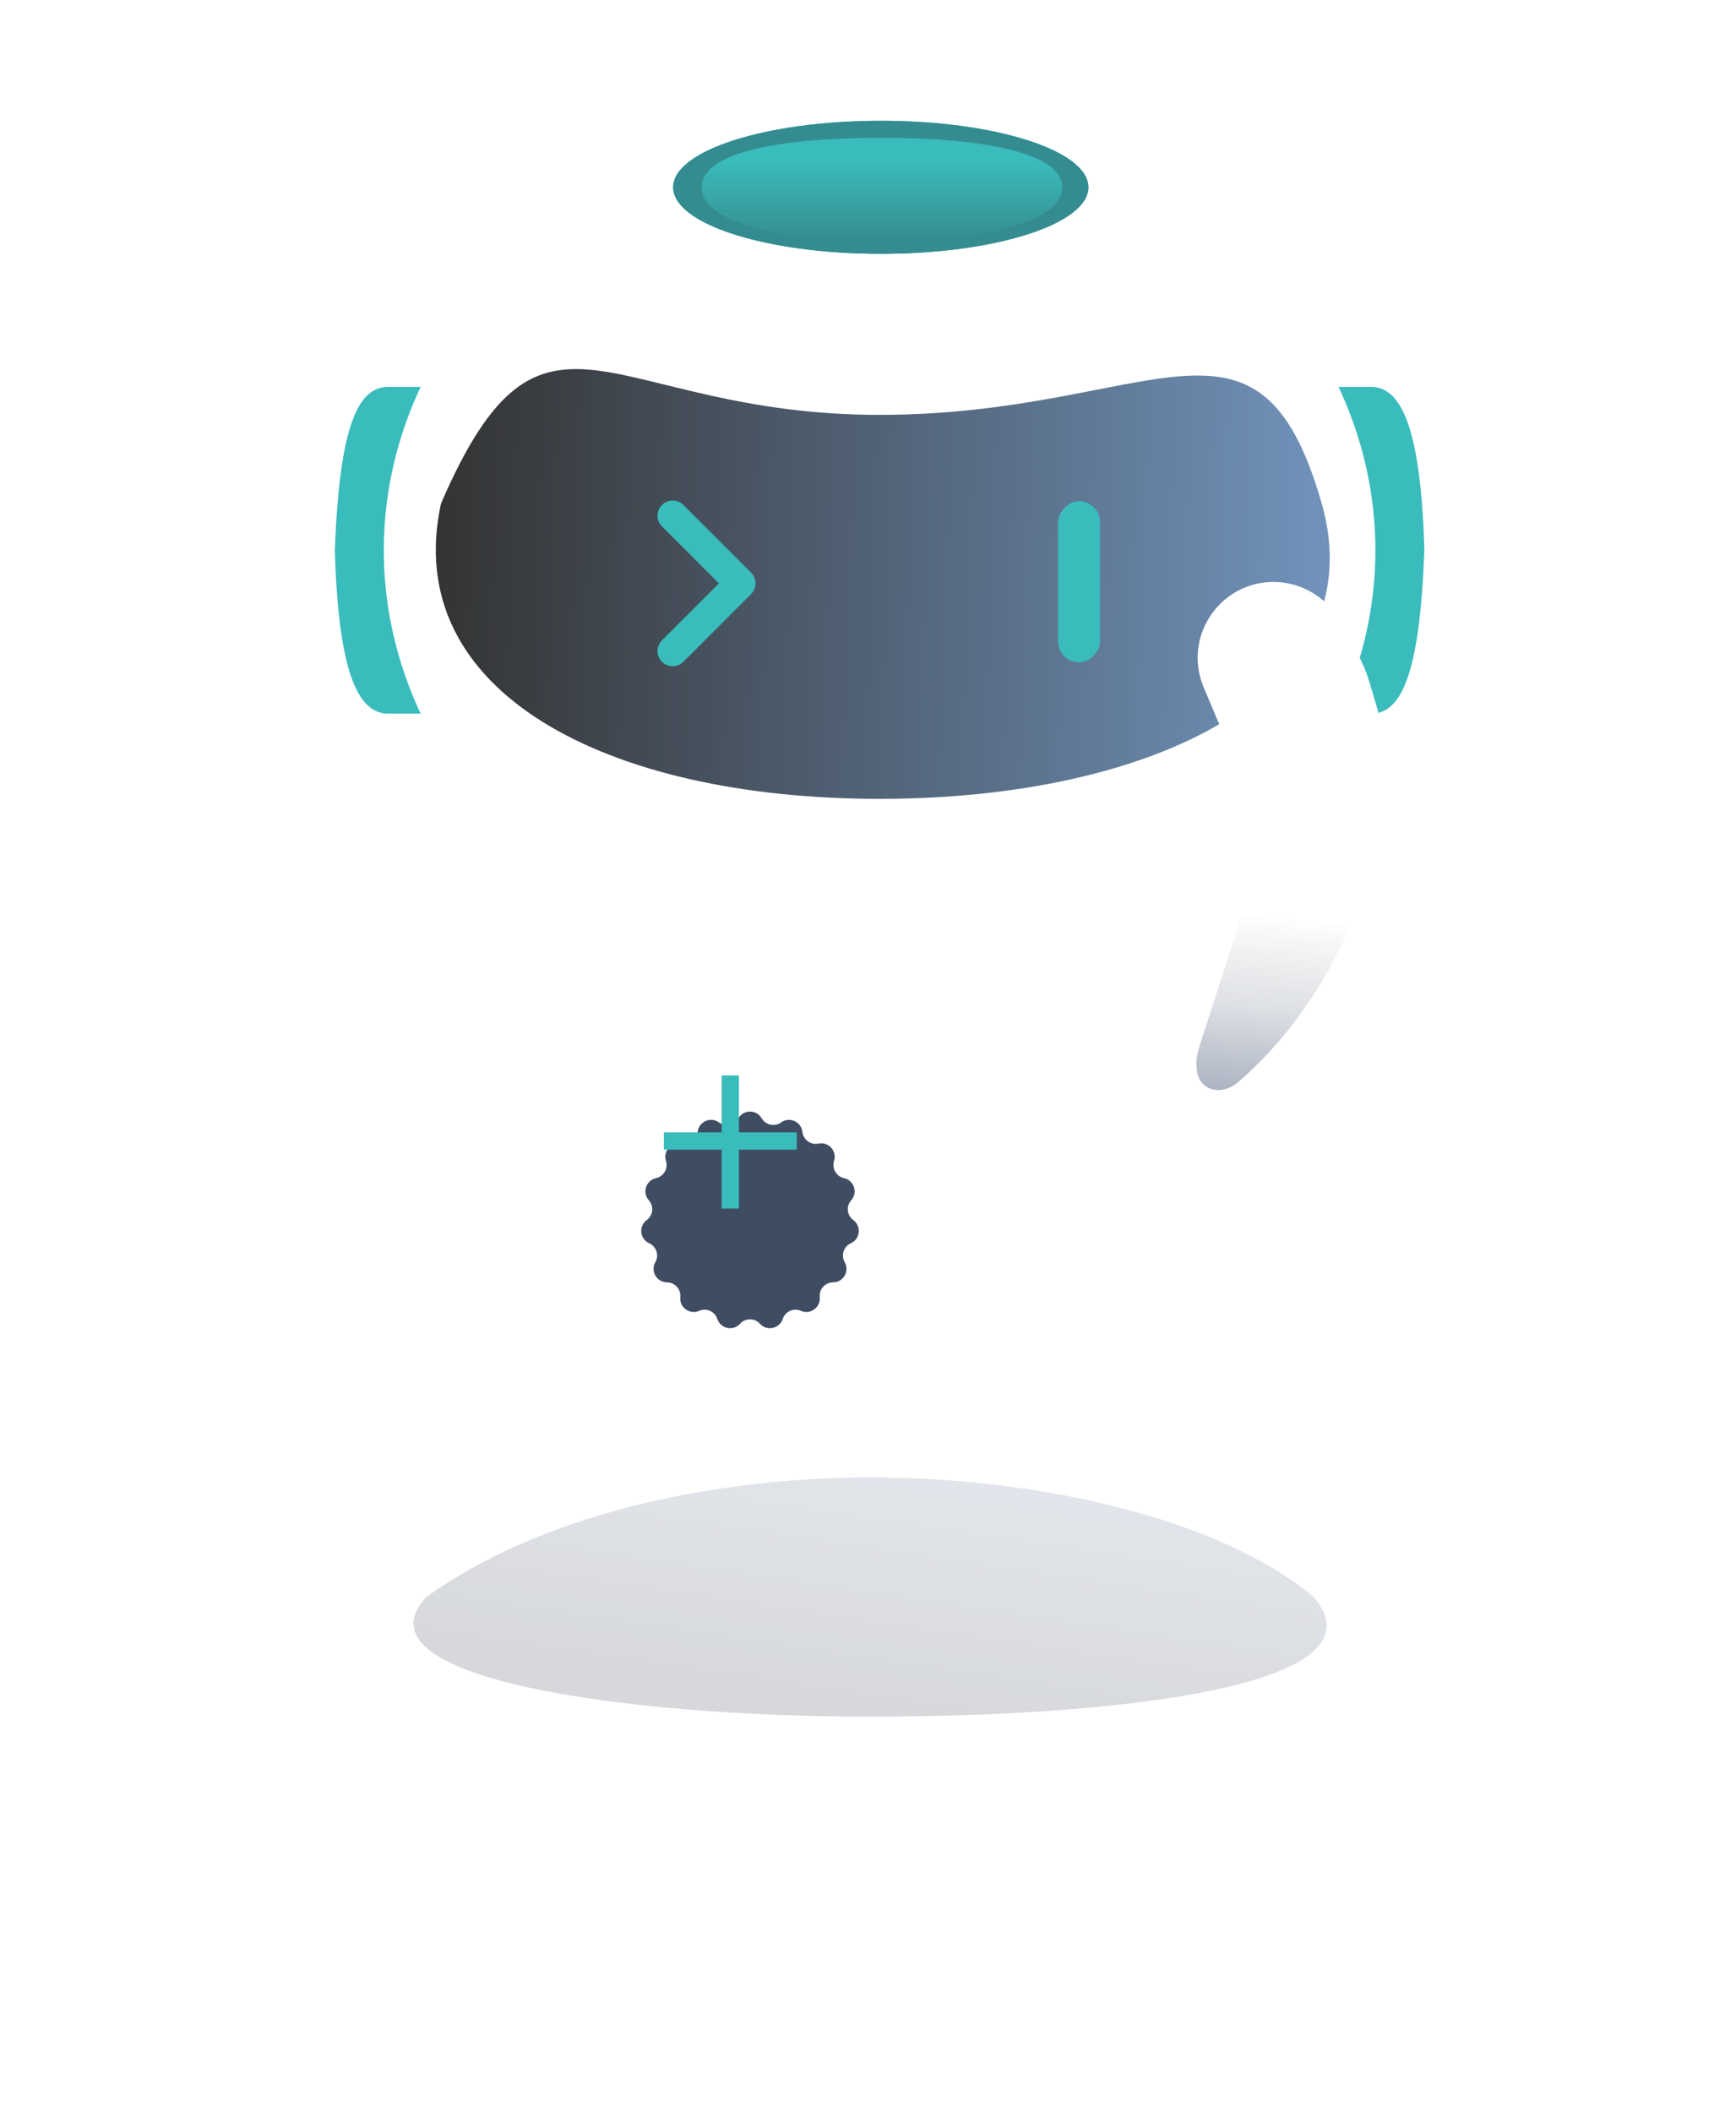 <svg width="88" height="107" viewBox="0 0 88 107" fill="none" xmlns="http://www.w3.org/2000/svg">
<g opacity="0.8">
<g filter="url(#filter0_f_656_4183)">
<path d="M21.612 80.916C17.762 85.041 31.684 86.977 44.108 86.977C56.532 86.977 70.412 85.462 66.604 80.916C61.558 76.749 52.224 74.855 44.108 74.855C35.991 74.855 27.335 76.791 21.612 80.916Z" fill="url(#paint0_linear_656_4183)" fill-opacity="0.2"/>
</g>
<path d="M23.359 19.601V36.158H19.575V36.156C18.133 36.059 17.15 34.03 16.973 27.88C17.209 21.611 18.133 19.701 19.575 19.603V19.601H23.359Z" fill="#09ABAD"/>
<path d="M65.818 36.158L65.818 19.601L69.603 19.601L69.603 19.603C71.045 19.701 72.027 21.73 72.204 27.88C71.968 34.148 71.045 36.059 69.603 36.157L69.603 36.158L65.818 36.158Z" fill="#09ABAD"/>
<g filter="url(#filter1_i_656_4183)">
<path d="M56.681 42.546C54.865 36.083 51.063 28.616 44.352 28.767V28.767V28.767C38.003 28.91 34.498 35.887 32.801 42.007L26.87 63.396C26.659 64.157 26.552 64.943 26.552 65.733V65.733C26.552 70.562 30.468 74.477 35.297 74.477H54.13C58.952 74.477 62.861 70.568 62.861 65.746V65.746C62.861 64.948 62.751 64.153 62.535 63.384C60.244 55.228 58.602 49.386 56.681 42.546Z" fill="white"/>
</g>
<g filter="url(#filter2_i_656_4183)">
<ellipse cx="25.132" cy="21.88" rx="25.132" ry="21.88" transform="matrix(-1 0 0 1 69.72 6)" fill="white"/>
</g>
<path d="M22.354 25.514C20.284 35.035 30.708 40.475 44.588 40.475C58.468 40.475 69.72 35.035 67 25.514C63.799 14.31 58.468 21.02 44.588 21.02C30.708 21.02 27.557 13.51 22.354 25.514Z" fill="url(#paint1_linear_656_4183)"/>
<rect width="2.129" height="8.161" rx="1.064" transform="matrix(-1 0 0 1 55.765 25.396)" fill="#09ABAD"/>
<path fill-rule="evenodd" clip-rule="evenodd" d="M33.557 25.585C33.857 25.285 34.344 25.285 34.644 25.585L38.073 29.014C38.168 29.108 38.233 29.222 38.267 29.342C38.344 29.603 38.279 29.896 38.073 30.102L34.644 33.531C34.344 33.831 33.858 33.831 33.557 33.531C33.257 33.23 33.257 32.744 33.557 32.443L36.443 29.558L33.557 26.672C33.257 26.372 33.257 25.885 33.557 25.585Z" fill="#09ABAD"/>
<g filter="url(#filter3_di_656_4183)">
<path d="M68.935 35.496C68.318 34.359 67.17 33.609 65.881 33.5V33.5C63.002 33.257 60.894 36.158 62.015 38.822L64.183 43.971C64.856 45.569 64.932 47.355 64.397 49.004L61.898 56.706C61.713 57.275 61.599 57.611 61.667 58.205V58.205C61.793 59.303 62.945 59.54 63.781 58.815C68.411 54.799 70.637 48.981 71.253 44.481C71.481 42.815 71.189 41.135 70.706 39.524L70.411 38.539C70.266 38.057 70.072 37.591 69.832 37.149L68.935 35.496Z" fill="white"/>
<path d="M68.935 35.496C68.318 34.359 67.17 33.609 65.881 33.5V33.5C63.002 33.257 60.894 36.158 62.015 38.822L64.183 43.971C64.856 45.569 64.932 47.355 64.397 49.004L61.898 56.706C61.713 57.275 61.599 57.611 61.667 58.205V58.205C61.793 59.303 62.945 59.54 63.781 58.815C68.411 54.799 70.637 48.981 71.253 44.481C71.481 42.815 71.189 41.135 70.706 39.524L70.411 38.539C70.266 38.057 70.072 37.591 69.832 37.149L68.935 35.496Z" fill="url(#paint2_linear_656_4183)" fill-opacity="0.5"/>
</g>
<g filter="url(#filter4_i_656_4183)">
<path d="M18.796 70.45C19.241 71.428 20.075 72.175 21.096 72.511V72.511C24.075 73.489 26.911 70.684 25.964 67.694L25.384 65.864C24.98 64.587 25.124 63.2 25.781 62.034L27.911 58.254C28.148 57.832 28.297 57.624 28.339 57.142V57.142C28.414 56.273 27.377 55.884 26.548 56.154C21.476 57.806 19.339 60.553 18.283 63.335C17.93 64.264 17.836 65.265 17.853 66.259L17.871 67.225C17.886 68.044 18.068 68.852 18.408 69.597L18.796 70.45Z" fill="white"/>
</g>
<path d="M34.122 9.489C34.122 11.351 38.834 12.86 44.648 12.86C50.461 12.86 55.173 11.351 55.173 9.489C55.173 7.628 50.461 6.118 44.648 6.118C38.834 6.118 34.122 7.628 34.122 9.489Z" fill="url(#paint3_linear_656_4183)"/>
<path d="M34.122 9.489C34.122 11.351 38.834 12.86 44.648 12.86C50.461 12.86 55.173 11.351 55.173 9.489C55.173 7.628 50.461 6.118 44.648 6.118C38.834 6.118 34.122 7.628 34.122 9.489ZM53.847 9.489C53.847 11.2 49.989 12.232 44.648 12.232C39.306 12.232 35.566 11.2 35.566 9.489C35.566 7.778 39.306 6.983 44.648 6.983C49.989 6.983 53.847 7.778 53.847 9.489Z" fill="#016F76"/>
<g filter="url(#filter5_d_656_4183)">
<path d="M37.609 52.659C37.345 52.208 36.694 52.208 36.43 52.659V52.659C36.227 53.006 35.769 53.103 35.442 52.869V52.869C35.018 52.564 34.423 52.829 34.365 53.348V53.348C34.321 53.748 33.942 54.023 33.548 53.942V53.942C33.037 53.836 32.601 54.32 32.759 54.818V54.818C32.881 55.201 32.647 55.606 32.254 55.693V55.693C31.744 55.804 31.543 56.424 31.89 56.814V56.814C32.157 57.114 32.108 57.58 31.784 57.818V57.818C31.364 58.128 31.432 58.776 31.908 58.991V58.991C32.274 59.157 32.419 59.602 32.22 59.951V59.951C31.961 60.405 32.287 60.969 32.809 60.972V60.972C33.211 60.975 33.525 61.322 33.485 61.723V61.723C33.433 62.242 33.96 62.625 34.439 62.416V62.416C34.807 62.254 35.235 62.445 35.361 62.826V62.826C35.526 63.322 36.163 63.458 36.514 63.072V63.072C36.785 62.774 37.253 62.774 37.524 63.072V63.072C37.876 63.458 38.513 63.322 38.678 62.826V62.826C38.804 62.445 39.232 62.254 39.6 62.416V62.416C40.078 62.625 40.605 62.242 40.554 61.723V61.723C40.514 61.322 40.827 60.975 41.23 60.972V60.972C41.752 60.969 42.078 60.405 41.819 59.951V59.951C41.62 59.602 41.765 59.157 42.131 58.991V58.991C42.607 58.776 42.675 58.128 42.255 57.818V57.818C41.931 57.58 41.882 57.114 42.149 56.814V56.814C42.496 56.424 42.295 55.804 41.785 55.693V55.693C41.392 55.606 41.158 55.201 41.28 54.818V54.818C41.438 54.32 41.002 53.836 40.491 53.942V53.942C40.097 54.023 39.718 53.748 39.674 53.348V53.348C39.616 52.829 39.021 52.564 38.597 52.869V52.869C38.27 53.103 37.812 53.006 37.609 52.659V52.659Z" fill="#0F203C"/>
</g>
<path d="M40.39 57.372H33.649V58.247H40.39V57.372Z" fill="#09ABAD"/>
<path d="M36.582 54.49L36.582 61.231H37.457L37.457 54.49L36.582 54.49Z" fill="#09ABAD"/>
</g>
<defs>
<filter id="filter0_f_656_4183" x="0.959" y="54.855" width="86.286" height="52.122" filterUnits="userSpaceOnUse" color-interpolation-filters="sRGB">
<feFlood flood-opacity="0" result="BackgroundImageFix"/>
<feBlend mode="normal" in="SourceGraphic" in2="BackgroundImageFix" result="shape"/>
<feGaussianBlur stdDeviation="10" result="effect1_foregroundBlur_656_4183"/>
</filter>
<filter id="filter1_i_656_4183" x="26.552" y="28.764" width="36.309" height="45.713" filterUnits="userSpaceOnUse" color-interpolation-filters="sRGB">
<feFlood flood-opacity="0" result="BackgroundImageFix"/>
<feBlend mode="normal" in="SourceGraphic" in2="BackgroundImageFix" result="shape"/>
<feColorMatrix in="SourceAlpha" type="matrix" values="0 0 0 0 0 0 0 0 0 0 0 0 0 0 0 0 0 0 127 0" result="hardAlpha"/>
<feOffset/>
<feGaussianBlur stdDeviation="4"/>
<feComposite in2="hardAlpha" operator="arithmetic" k2="-1" k3="1"/>
<feColorMatrix type="matrix" values="0 0 0 0 0.228 0 0 0 0 0.4 0 0 0 0 0.667 0 0 0 0.5 0"/>
<feBlend mode="normal" in2="shape" result="effect1_innerShadow_656_4183"/>
</filter>
<filter id="filter2_i_656_4183" x="19.456" y="6" width="50.264" height="43.759" filterUnits="userSpaceOnUse" color-interpolation-filters="sRGB">
<feFlood flood-opacity="0" result="BackgroundImageFix"/>
<feBlend mode="normal" in="SourceGraphic" in2="BackgroundImageFix" result="shape"/>
<feColorMatrix in="SourceAlpha" type="matrix" values="0 0 0 0 0 0 0 0 0 0 0 0 0 0 0 0 0 0 127 0" result="hardAlpha"/>
<feOffset/>
<feGaussianBlur stdDeviation="3"/>
<feComposite in2="hardAlpha" operator="arithmetic" k2="-1" k3="1"/>
<feColorMatrix type="matrix" values="0 0 0 0 0.228 0 0 0 0 0.4 0 0 0 0 0.667 0 0 0 0.7 0"/>
<feBlend mode="normal" in2="shape" result="effect1_innerShadow_656_4183"/>
</filter>
<filter id="filter3_di_656_4183" x="60.648" y="29.486" width="10.684" height="29.744" filterUnits="userSpaceOnUse" color-interpolation-filters="sRGB">
<feFlood flood-opacity="0" result="BackgroundImageFix"/>
<feColorMatrix in="SourceAlpha" type="matrix" values="0 0 0 0 0 0 0 0 0 0 0 0 0 0 0 0 0 0 127 0" result="hardAlpha"/>
<feOffset dx="-1" dy="-4"/>
<feComposite in2="hardAlpha" operator="out"/>
<feColorMatrix type="matrix" values="0 0 0 0 0 0 0 0 0 0 0 0 0 0 0 0 0 0 0.2 0"/>
<feBlend mode="normal" in2="BackgroundImageFix" result="effect1_dropShadow_656_4183"/>
<feBlend mode="normal" in="SourceGraphic" in2="effect1_dropShadow_656_4183" result="shape"/>
<feColorMatrix in="SourceAlpha" type="matrix" values="0 0 0 0 0 0 0 0 0 0 0 0 0 0 0 0 0 0 127 0" result="hardAlpha"/>
<feOffset/>
<feGaussianBlur stdDeviation="2"/>
<feComposite in2="hardAlpha" operator="arithmetic" k2="-1" k3="1"/>
<feColorMatrix type="matrix" values="0 0 0 0 0.228 0 0 0 0 0.4 0 0 0 0 0.667 0 0 0 0.4 0"/>
<feBlend mode="normal" in2="shape" result="effect2_innerShadow_656_4183"/>
</filter>
<filter id="filter4_i_656_4183" x="16.852" y="54.069" width="11.491" height="18.64" filterUnits="userSpaceOnUse" color-interpolation-filters="sRGB">
<feFlood flood-opacity="0" result="BackgroundImageFix"/>
<feBlend mode="normal" in="SourceGraphic" in2="BackgroundImageFix" result="shape"/>
<feColorMatrix in="SourceAlpha" type="matrix" values="0 0 0 0 0 0 0 0 0 0 0 0 0 0 0 0 0 0 127 0" result="hardAlpha"/>
<feOffset dx="-1" dy="-2"/>
<feGaussianBlur stdDeviation="2"/>
<feComposite in2="hardAlpha" operator="arithmetic" k2="-1" k3="1"/>
<feColorMatrix type="matrix" values="0 0 0 0 0.228 0 0 0 0 0.4 0 0 0 0 0.667 0 0 0 0.65 0"/>
<feBlend mode="normal" in2="shape" result="effect1_innerShadow_656_4183"/>
</filter>
<filter id="filter5_d_656_4183" x="31.506" y="52.321" width="12.027" height="14.974" filterUnits="userSpaceOnUse" color-interpolation-filters="sRGB">
<feFlood flood-opacity="0" result="BackgroundImageFix"/>
<feColorMatrix in="SourceAlpha" type="matrix" values="0 0 0 0 0 0 0 0 0 0 0 0 0 0 0 0 0 0 127 0" result="hardAlpha"/>
<feOffset dx="1" dy="4"/>
<feComposite in2="hardAlpha" operator="out"/>
<feColorMatrix type="matrix" values="0 0 0 0 0.108 0 0 0 0 0.186 0 0 0 0 0.308 0 0 0 0.62 0"/>
<feBlend mode="normal" in2="BackgroundImageFix" result="effect1_dropShadow_656_4183"/>
<feBlend mode="normal" in="SourceGraphic" in2="effect1_dropShadow_656_4183" result="shape"/>
</filter>
<linearGradient id="paint0_linear_656_4183" x1="64.714" y1="75.323" x2="62.571" y2="89.725" gradientUnits="userSpaceOnUse">
<stop stop-color="#576E92"/>
<stop offset="1" stop-color="#010B1C"/>
</linearGradient>
<linearGradient id="paint1_linear_656_4183" x1="22.058" y1="24.805" x2="67.355" y2="26.52" gradientUnits="userSpaceOnUse">
<stop/>
<stop offset="1" stop-color="#4D78AA"/>
</linearGradient>
<linearGradient id="paint2_linear_656_4183" x1="63.866" y1="48.754" x2="62.801" y2="59.93" gradientUnits="userSpaceOnUse">
<stop offset="0.135" stop-opacity="0"/>
<stop offset="0.547" stop-color="#142649" stop-opacity="0.35"/>
<stop offset="1" stop-color="#1F335A"/>
</linearGradient>
<linearGradient id="paint3_linear_656_4183" x1="44.648" y1="8.07" x2="44.648" y2="12.86" gradientUnits="userSpaceOnUse">
<stop stop-color="#09ABAD"/>
<stop offset="1" stop-color="#026768"/>
</linearGradient>
</defs>
</svg>
